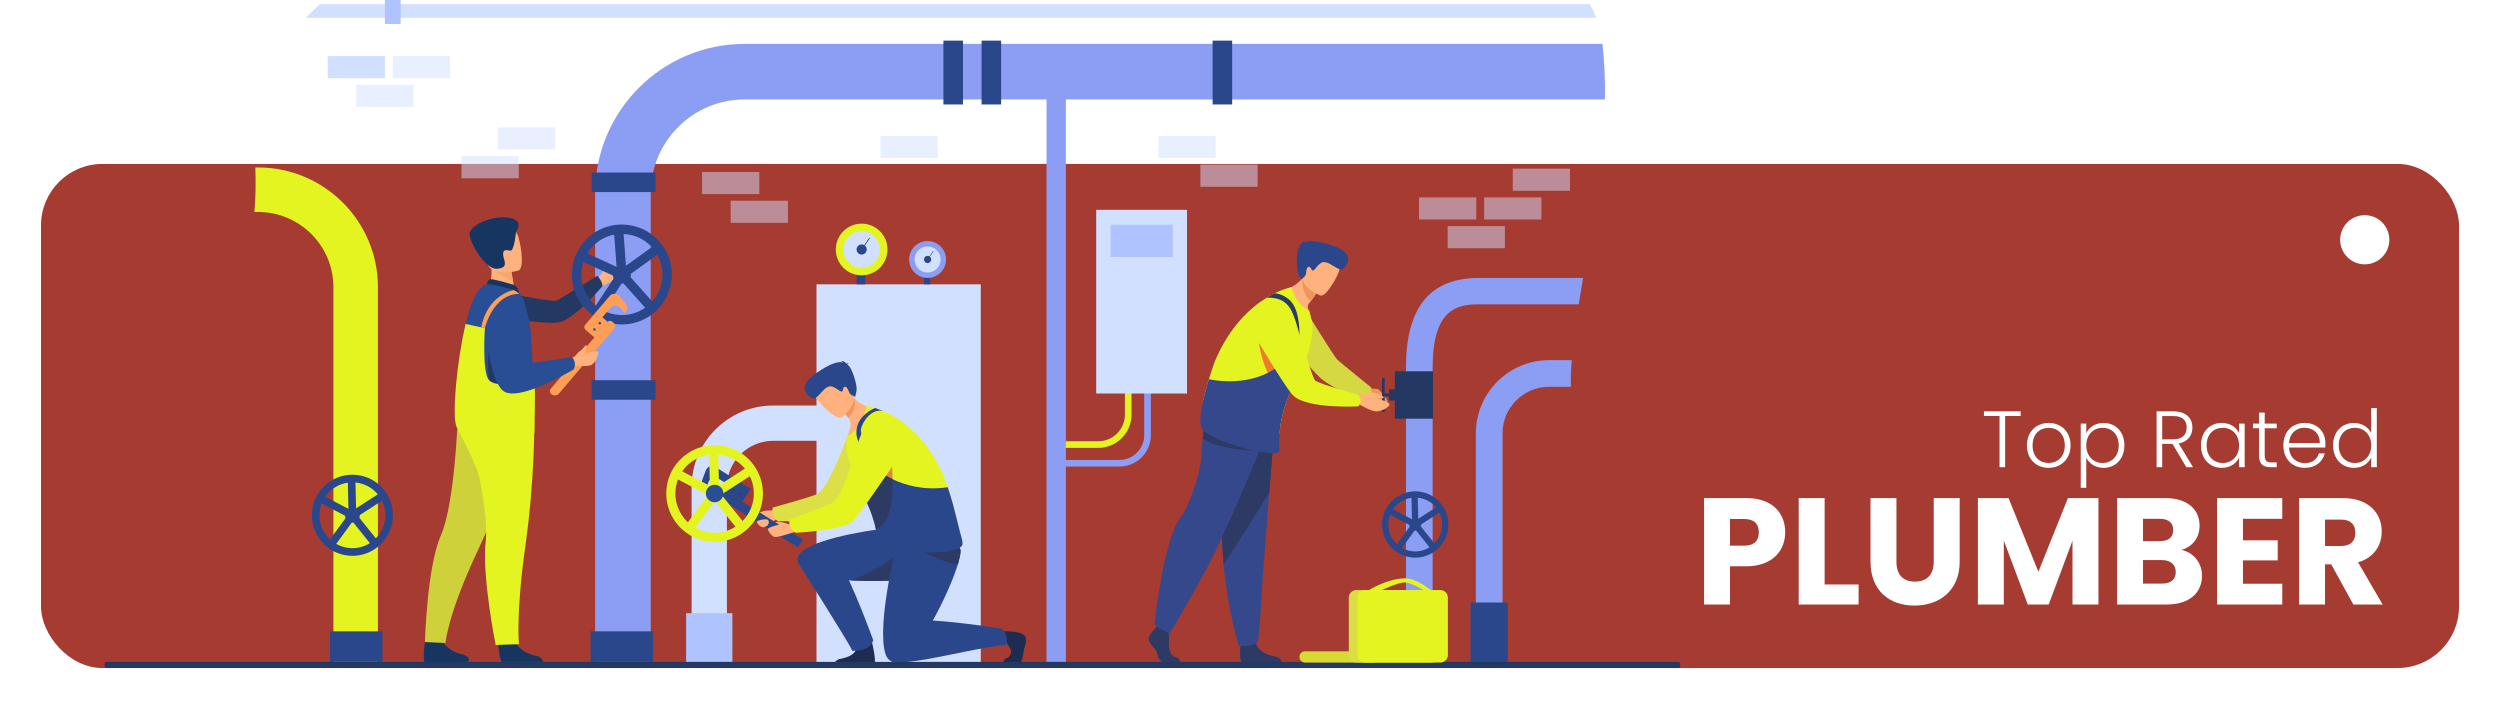 <svg width="1220" height="346" viewBox="0 0 1220 346" fill="none" xmlns="http://www.w3.org/2000/svg">
<g filter="url(#filter0_d_2_8769)">
<rect x="20" y="80" width="1180" height="246" rx="30" fill="#A63B32"/>
</g>
<circle cx="1154" cy="117" r="12" fill="white"/>
<path d="M844.242 266.288V253.264H851.124C856.156 253.264 858.302 255.78 858.302 259.776C858.302 263.772 856.156 266.288 851.124 266.288H844.242ZM871.178 259.776C871.178 250.23 864.814 243.052 852.086 243.052H831.588V295H844.242V276.352H852.086C865.332 276.352 871.178 268.36 871.178 259.776ZM877.766 243.052V295H906.996V285.232H890.42V243.052H877.766ZM912.809 274.058C912.809 288.414 922.207 295.518 934.269 295.518C946.257 295.518 956.321 288.414 956.321 274.058V243.052H943.667V274.132C943.667 280.274 940.485 283.826 934.491 283.826C928.497 283.826 925.463 280.274 925.463 274.132V243.052H912.809V274.058ZM965.207 295H977.861V263.772L989.553 295H999.765L1011.38 263.846V295H1024.04V243.052H1009.16L994.733 279.016L980.155 243.052H965.207V295ZM1061.77 279.164C1061.77 282.864 1059.33 284.788 1055.11 284.788L1045.79 284.788V273.318H1054.97C1059.18 273.318 1061.77 275.464 1061.77 279.164ZM1060.52 258.666C1060.52 262.218 1058.22 264.068 1054.08 264.068H1045.79V253.19H1054.08C1058.22 253.19 1060.52 255.114 1060.52 258.666ZM1074.58 280.866C1074.58 274.946 1070.65 269.618 1064.59 268.36C1069.62 266.88 1073.39 262.81 1073.39 256.52C1073.39 248.306 1067.1 243.052 1056.52 243.052H1033.14V295L1057.33 295C1068.29 295 1074.58 289.45 1074.58 280.866ZM1113.74 243.052H1081.92V295H1113.74V284.862H1094.57V273.466H1111.52V263.698H1094.57V253.19H1113.74V243.052ZM1149.41 259.924C1149.41 263.994 1147.19 266.436 1142.45 266.436H1134.61V253.56H1142.45C1147.19 253.56 1149.41 256.076 1149.41 259.924ZM1121.95 243.052V295H1134.61V275.39H1137.64L1148.44 295H1162.73L1150.74 274.428C1158.73 272.06 1162.28 265.918 1162.28 259.406C1162.28 250.378 1155.92 243.052 1143.19 243.052H1121.95Z" fill="white"/>
<path d="M968.17 203.001H975.775V228H978.505V203.001H986.071V200.739H968.17V203.001ZM1010.43 217.353C1010.43 210.567 1005.79 206.394 999.781 206.394C993.814 206.394 989.134 210.567 989.134 217.353C989.134 224.1 993.697 228.312 999.703 228.312C1005.71 228.312 1010.43 224.1 1010.43 217.353ZM991.903 217.353C991.903 211.503 995.686 208.773 999.742 208.773C1003.8 208.773 1007.62 211.503 1007.62 217.353C1007.62 223.203 1003.72 225.933 999.703 225.933C995.647 225.933 991.903 223.203 991.903 217.353ZM1018.1 211.386V206.706H1015.4V238.062H1018.1V223.32C1019.34 225.972 1022.31 228.312 1026.56 228.312C1032.37 228.312 1036.7 223.983 1036.7 217.314C1036.7 210.645 1032.37 206.394 1026.56 206.394C1022.31 206.394 1019.34 208.695 1018.1 211.386ZM1033.93 217.314C1033.93 222.696 1030.5 225.933 1026.01 225.933C1021.68 225.933 1018.1 222.657 1018.1 217.353C1018.1 212.049 1021.68 208.773 1026.01 208.773C1030.5 208.773 1033.93 211.893 1033.93 217.314ZM1067.09 208.656C1067.09 211.971 1065.1 214.389 1060.65 214.389H1055.15V203.04H1060.61C1065.22 203.04 1067.09 205.224 1067.09 208.656ZM1052.42 200.739V228H1055.15V216.612H1060.18L1066.93 228H1070.21L1063.19 216.417C1067.79 215.559 1069.9 212.4 1069.9 208.656C1069.9 204.171 1066.93 200.739 1060.61 200.739H1052.42ZM1074.07 217.314C1074.07 223.983 1078.39 228.312 1084.21 228.312C1088.46 228.312 1091.42 226.011 1092.67 223.281V228H1095.4V206.706H1092.67V211.386C1091.46 208.695 1088.53 206.394 1084.24 206.394C1078.39 206.394 1074.07 210.645 1074.07 217.314ZM1092.67 217.353C1092.67 222.657 1089.12 225.933 1084.75 225.933C1080.27 225.933 1076.83 222.696 1076.83 217.314C1076.83 211.893 1080.27 208.773 1084.75 208.773C1089.12 208.773 1092.67 212.049 1092.67 217.353ZM1102.41 222.228C1102.41 226.479 1104.4 228 1108.1 228H1111.03V225.66H1108.53C1106.08 225.66 1105.18 224.841 1105.18 222.228V209.007H1111.03V206.706H1105.18V201.363H1102.41V206.706H1099.45V209.007H1102.41V222.228ZM1124.62 208.734C1128.56 208.734 1132.15 211.23 1132.03 216.183H1117.05C1117.37 211.23 1120.76 208.734 1124.62 208.734ZM1134.49 221.253H1131.6C1130.82 224.1 1128.36 226.011 1124.74 226.011C1120.76 226.011 1117.29 223.398 1117.05 218.406H1134.72C1134.8 217.665 1134.8 217.119 1134.8 216.261C1134.8 210.84 1130.98 206.394 1124.74 206.394C1118.61 206.394 1114.28 210.567 1114.28 217.353C1114.28 224.1 1118.69 228.312 1124.74 228.312C1130.08 228.312 1133.51 225.27 1134.49 221.253ZM1138.54 217.314C1138.54 223.983 1142.87 228.312 1148.72 228.312C1152.94 228.312 1155.9 226.05 1157.15 223.242V228H1159.88V199.14H1157.15V211.308C1155.78 208.5 1152.58 206.394 1148.76 206.394C1142.87 206.394 1138.54 210.645 1138.54 217.314ZM1157.15 217.353C1157.15 222.657 1153.6 225.933 1149.23 225.933C1144.75 225.933 1141.31 222.696 1141.31 217.314C1141.31 211.893 1144.75 208.773 1149.23 208.773C1153.6 208.773 1157.15 212.049 1157.15 217.353Z" fill="white"/>
<g clip-path="url(#clip0_2_8769)">
<path d="M535.964 218.566H516.938V215.33H535.964C543.123 215.33 548.948 209.507 548.948 202.354V173.172H552.185V202.354C552.185 211.293 544.907 218.566 535.964 218.566Z" fill="#E3F420"/>
<path d="M546.306 227.669H514.136V224.433H546.306C552.968 224.433 558.385 219.015 558.385 212.359V169.746H561.622V212.359C561.622 220.798 554.752 227.669 546.306 227.669Z" fill="#8C9DF4"/>
<path d="M520.136 34.975H510.702V324.922H520.136V34.975Z" fill="#8C9DF4"/>
<path d="M783.204 48.526H363.365C338.1 48.526 317.55 69.075 317.55 94.324V324.922H290.432V94.324C290.432 54.125 323.151 21.419 363.365 21.419H781.989C783.014 30.28 783.359 39.363 783.204 48.526Z" fill="#8C9DF4"/>
<path d="M766.57 188.767H755.938C743.419 188.767 733.238 198.945 733.238 211.463V324.919H720.218V211.463C720.218 191.771 736.245 175.75 755.941 175.75H767.002C766.647 180.352 766.486 184.701 766.57 188.767Z" fill="#8C9DF4"/>
<path d="M772.549 135.628C771.805 140.019 771.087 144.317 770.429 148.509H721.829C710.844 148.509 699.122 150.905 699.122 179.495V324.919H686.106V179.498C686.106 149.979 697.791 135.628 721.826 135.628H772.549Z" fill="#8C9DF4"/>
<path d="M184.433 140.144V324.922H162.703V140.144C162.703 119.91 146.235 103.448 125.991 103.448H124.153C124.787 96.012 124.862 88.787 124.597 81.726H125.991C158.215 81.726 184.433 107.931 184.433 140.144Z" fill="#E3F420"/>
<path d="M478.618 138.748H398.451V323.693H478.618V138.748Z" fill="#D2E0FF"/>
<path d="M354.732 323.488H337.508V237.656C337.508 215.735 355.349 197.897 377.281 197.897H425.574V215.119H377.281C364.848 215.119 354.735 225.228 354.735 237.656V323.488H354.732Z" fill="#D2E0FF"/>
<path d="M189.165 241.654C188.986 241.336 188.795 241.029 188.602 240.722C187.753 239.404 186.764 238.21 185.663 237.159C183.048 234.641 179.781 232.899 176.142 232.11C174.745 231.81 173.337 231.664 171.94 231.664C171.398 231.664 170.856 231.688 170.32 231.729C167.119 231.991 164.013 233.042 161.237 234.834C160.171 235.522 159.189 236.296 158.286 237.156C155.442 239.865 153.471 243.36 152.628 247.286C151.517 252.451 152.482 257.741 155.35 262.179C156.199 263.492 157.187 264.686 158.289 265.743C160.904 268.261 164.171 270.009 167.81 270.791C169.212 271.092 170.621 271.244 172.018 271.244C175.782 271.244 179.474 270.16 182.717 268.071C183.784 267.383 184.766 266.606 185.669 265.749C188.512 263.04 190.484 259.539 191.327 255.613C192.354 250.808 191.589 245.893 189.165 241.654ZM187.673 254.833C187.289 256.637 186.601 258.333 185.663 259.863C185.025 260.896 184.278 261.858 183.417 262.721C182.601 263.549 181.684 264.29 180.686 264.939C180.624 264.978 180.564 265.016 180.502 265.052C176.937 267.291 172.72 268.035 168.596 267.145C166.988 266.799 165.463 266.219 164.067 265.424C162.977 264.817 161.967 264.079 161.05 263.224C160.082 262.325 159.224 261.298 158.486 260.158C158.417 260.051 158.352 259.947 158.289 259.84C156.115 256.303 155.401 252.139 156.279 248.072C156.452 247.257 156.687 246.459 156.982 245.694C157.333 244.762 157.777 243.872 158.289 243.035C158.423 242.818 158.563 242.604 158.709 242.392C158.727 242.366 158.742 242.342 158.76 242.315C159.945 240.606 161.464 239.127 163.268 237.966C165.264 236.677 167.464 235.861 169.748 235.543C170.046 235.504 170.347 235.471 170.648 235.441C171.08 235.409 171.508 235.391 171.943 235.391C172.452 235.391 172.965 235.415 173.48 235.465C174.105 235.528 174.731 235.626 175.356 235.76C176.714 236.052 178.009 236.507 179.221 237.117C179.227 237.123 179.239 237.123 179.245 237.129C181.211 238.124 182.956 239.514 184.361 241.24C184.662 241.598 184.936 241.967 185.195 242.345C185.296 242.473 185.38 242.607 185.469 242.741C185.538 242.848 185.603 242.952 185.666 243.059C185.934 243.488 186.175 243.925 186.392 244.372C187.985 247.608 188.444 251.254 187.673 254.833Z" fill="#2B478B"/>
<path d="M172.071 253.612L155.231 244.783L156.964 241.479L171.878 249.296L186.023 240.169L188.045 243.3L172.071 253.612Z" fill="#2B478B"/>
<path d="M163.254 266.532L160.24 264.329L170.097 250.864L169.701 233.581L173.432 233.495L173.855 252.043L163.254 266.532Z" fill="#2B478B"/>
<path d="M173.434 250.279L170.524 252.613L181.745 266.59L184.655 264.255L173.434 250.279Z" fill="#2B478B"/>
<path d="M168.391 251.454C168.391 249.474 169.996 247.87 171.976 247.87C173.956 247.87 175.561 249.474 175.561 251.454C175.561 253.433 173.956 255.038 171.976 255.038C169.996 255.038 168.391 253.433 168.391 251.454Z" fill="#2B478B"/>
<path d="M704.688 247.938C704.542 247.676 704.387 247.426 704.227 247.176C703.533 246.099 702.723 245.122 701.823 244.262C699.685 242.202 697.011 240.776 694.036 240.133C692.892 239.886 691.743 239.767 690.599 239.767C690.156 239.767 689.712 239.785 689.274 239.82C686.657 240.035 684.116 240.895 681.844 242.36C680.972 242.922 680.168 243.556 679.432 244.259C677.106 246.474 675.492 249.334 674.804 252.543C673.896 256.768 674.685 261.093 677.029 264.725C677.723 265.799 678.533 266.776 679.432 267.639C681.57 269.699 684.244 271.128 687.219 271.768C688.366 272.015 689.518 272.137 690.659 272.137C693.738 272.137 696.758 271.25 699.408 269.544C700.281 268.982 701.085 268.348 701.82 267.645C704.146 265.43 705.76 262.566 706.448 259.354C707.297 255.425 706.671 251.403 704.688 247.938ZM703.47 258.717C703.154 260.194 702.592 261.581 701.826 262.834C701.305 263.68 700.692 264.466 699.989 265.174C699.322 265.85 698.571 266.457 697.755 266.987C697.705 267.02 697.654 267.053 697.604 267.079C694.688 268.91 691.24 269.517 687.866 268.791C686.549 268.508 685.302 268.032 684.161 267.383C683.271 266.886 682.443 266.282 681.692 265.585C680.9 264.85 680.198 264.01 679.596 263.078C679.542 262.992 679.486 262.906 679.435 262.82C677.657 259.929 677.074 256.521 677.791 253.195C677.934 252.529 678.125 251.877 678.366 251.249C678.655 250.486 679.015 249.76 679.435 249.075C679.545 248.897 679.658 248.724 679.778 248.552C679.792 248.528 679.804 248.51 679.819 248.486C680.787 247.087 682.032 245.878 683.506 244.929C685.138 243.875 686.937 243.208 688.807 242.946C689.048 242.913 689.295 242.887 689.542 242.863C689.894 242.836 690.245 242.821 690.602 242.821C691.019 242.821 691.439 242.839 691.859 242.881C692.371 242.931 692.883 243.015 693.396 243.122C694.506 243.36 695.567 243.735 696.558 244.232C696.564 244.238 696.573 244.238 696.576 244.241C698.184 245.054 699.611 246.191 700.76 247.602C701.007 247.894 701.231 248.194 701.442 248.507C701.525 248.611 701.594 248.721 701.665 248.831C701.719 248.918 701.776 249.004 701.826 249.09C702.047 249.442 702.243 249.799 702.419 250.165C703.723 252.805 704.098 255.788 703.47 258.717Z" fill="#2B478B"/>
<path d="M690.71 257.717L676.934 250.495L678.351 247.792L690.549 254.187L702.118 246.721L703.774 249.284L690.71 257.717Z" fill="#2B478B"/>
<path d="M683.494 268.285L681.031 266.484L689.093 255.47L688.768 241.333L691.82 241.264L692.166 256.434L683.494 268.285Z" fill="#2B478B"/>
<path d="M691.807 254.966L689.426 256.876L698.604 268.308L700.985 266.398L691.807 254.966Z" fill="#2B478B"/>
<path d="M687.696 255.952C687.696 254.333 689.009 253.023 690.626 253.023C692.246 253.023 693.557 254.336 693.557 255.952C693.557 257.571 692.243 258.881 690.626 258.881C689.009 258.884 687.696 257.571 687.696 255.952Z" fill="#2B478B"/>
<path d="M357.403 299.223H334.834V324.922H357.403V299.223Z" fill="#AEC3FF"/>
<path d="M488.552 19.826H479.002V50.978H488.552V19.826Z" fill="#2B478B"/>
<path d="M601.3 19.826H591.75V50.978H601.3V19.826Z" fill="#2B478B"/>
<path d="M469.934 19.826H460.384V50.978H469.934V19.826Z" fill="#2B478B"/>
<path d="M319.895 195.08V185.533H288.73V195.08H319.895Z" fill="#2B478B"/>
<path d="M319.895 93.733V84.189H288.73V93.733H319.895Z" fill="#2B478B"/>
<path d="M701.555 294.029H683.396V323.75H701.555V294.029Z" fill="#2B478B"/>
<path d="M735.79 294.029H717.63V323.75H735.79V294.029Z" fill="#2B478B"/>
<path d="M291.037 137.164C291.037 137.164 293.399 133.145 295.275 131.657C297.148 130.168 302.1 129.754 302.291 130.132C302.886 131.311 300.328 133.011 299.795 134.095C299.262 135.175 299.491 136.735 296.972 138.009C294.369 139.325 292.862 140.188 292.862 140.188L291.037 137.164Z" fill="#FFB27D"/>
<path d="M293.035 136.616C291.82 134.726 291.457 134.628 291.457 134.628C291.457 134.628 273.327 146.056 271.412 146.723C269.495 147.392 250.656 143.665 250.656 143.665L244.114 154.888C244.114 154.888 269.018 158.859 273.839 157.07C281.811 154.114 294.003 139.623 294.003 139.623C294.003 139.623 293.988 138.099 293.035 136.616Z" fill="#233862"/>
<path d="M298.265 134.994C298.265 134.994 301.832 132.806 301.999 133.744C302.082 134.211 300.495 135.491 299.858 136.036C299.22 136.581 297.594 137.655 297.594 137.655L298.265 134.994Z" fill="#FFB27D"/>
<path d="M323.264 119.69C319.837 114.936 314.998 111.78 309.727 110.39C304.876 109.104 299.658 109.312 294.837 111.134C292.88 111.876 290.983 112.882 289.206 114.165C278.291 122.03 275.814 137.301 283.681 148.214C287.109 152.965 291.948 156.12 297.216 157.511C299.673 158.162 302.216 158.43 304.759 158.299C307.243 158.171 309.721 157.665 312.106 156.763C313.44 156.263 314.741 155.635 315.998 154.882C316.272 154.718 316.546 154.549 316.814 154.37C317.127 154.168 317.436 153.953 317.74 153.736C318.357 153.289 318.949 152.822 319.512 152.331C320.992 151.045 322.282 149.61 323.375 148.062C329.235 139.786 329.515 128.361 323.264 119.69ZM323.011 137.119C322.496 140.298 321.245 143.24 319.372 145.752C319.027 146.219 318.657 146.672 318.267 147.109C317.806 147.624 317.32 148.116 316.802 148.583C316.749 148.634 316.698 148.681 316.641 148.729C316.135 149.178 315.602 149.604 315.045 150.009C314.971 150.062 314.899 150.113 314.825 150.167C314.747 150.22 314.673 150.271 314.596 150.324C314.438 150.432 314.274 150.539 314.113 150.643C314.11 150.646 314.107 150.649 314.101 150.649C313.47 151.054 312.821 151.414 312.163 151.738C312.058 151.789 311.957 151.837 311.853 151.884C311.579 152.015 311.302 152.134 311.025 152.25C306.487 154.126 301.469 154.2 296.963 152.637C296.162 152.361 295.379 152.033 294.617 151.652C293.253 150.973 291.96 150.134 290.766 149.134C289.527 148.104 288.396 146.898 287.41 145.529C283.577 140.212 282.77 133.624 284.658 127.822C285.129 126.37 285.769 124.968 286.576 123.646C287.904 121.455 289.688 119.493 291.895 117.904C292.907 117.171 293.976 116.546 295.087 116.022C296.57 115.326 298.127 114.823 299.724 114.516C300.611 114.346 301.51 114.236 302.419 114.189C303.047 114.156 303.678 114.153 304.31 114.183C305.084 114.215 305.867 114.296 306.644 114.424C307.791 114.608 308.902 114.888 309.977 115.26C313.083 116.335 315.855 118.157 318.077 120.598C318.592 121.163 319.077 121.759 319.53 122.387C319.983 123.015 320.397 123.664 320.769 124.331C322.94 128.201 323.735 132.666 323.011 137.119Z" fill="#2B478B"/>
<path d="M303.726 136.601L282.434 126.795L284.36 122.619L303.214 131.302L320.051 119.169L322.74 122.899L303.726 136.601Z" fill="#2B478B"/>
<path d="M293.684 153.066L289.837 150.542L301.117 133.342L299.542 112.09L304.128 111.75L305.823 134.559L293.684 153.066Z" fill="#2B478B"/>
<path d="M305.176 132.417L301.74 135.475L316.436 151.973L319.872 148.914L305.176 132.417Z" fill="#2B478B"/>
<path d="M299.057 134.178C298.932 131.743 300.805 129.665 303.244 129.54C305.68 129.415 307.758 131.288 307.883 133.726C308.008 136.161 306.135 138.238 303.696 138.363C301.26 138.486 299.182 136.613 299.057 134.178Z" fill="#2B478B"/>
<path d="M299.816 160.252L272.851 191.971C271.868 193.126 270.135 193.266 268.979 192.283C268.211 191.631 268.116 190.479 268.771 189.711L296.484 157.115C297.047 156.454 298.041 156.371 298.702 156.933L299.611 157.704C300.37 158.353 300.462 159.49 299.816 160.252Z" fill="#FF9E55"/>
<path d="M305.453 148.407L302.475 144.657C301.195 143.043 298.795 142.939 297.52 144.439L285.555 158.514C284.923 159.255 285.016 160.368 285.757 161L290.111 164.697L296.582 157.085L293.958 154.855L297.839 150.292C299.223 148.66 301.85 148.839 303.157 150.655L304.679 152.766L305.468 151.837C306.278 150.878 306.275 149.443 305.453 148.407Z" fill="#FF9E55"/>
<path d="M289.676 161.252C289.411 161.026 289.378 160.63 289.605 160.365C289.831 160.1 290.227 160.068 290.492 160.294C290.757 160.52 290.79 160.916 290.564 161.181C290.337 161.446 289.941 161.479 289.676 161.252Z" fill="#2A4E96"/>
<path d="M292.288 158.18C292.023 157.954 291.99 157.558 292.216 157.293C292.443 157.028 292.839 156.996 293.104 157.222C293.369 157.448 293.401 157.844 293.175 158.109C292.949 158.374 292.55 158.407 292.288 158.18Z" fill="#2A4E96"/>
<path d="M243.134 314.292C243.134 314.292 243.572 321.341 244.882 322.996H265.031C264.903 322.294 264.334 320.558 261.814 320.118C258.631 319.564 253.301 317.328 251.374 313.122C249.343 308.701 243.134 314.292 243.134 314.292Z" fill="#163560"/>
<path d="M207.378 313.31C207.378 313.31 205.898 323.092 207.622 323.249C207.851 323.27 215.359 323.172 218.268 323.154C221.889 323.133 227.967 322.996 227.967 322.996C228.715 323.029 229.066 321.865 228.685 321.219C228.268 320.511 227.47 319.758 225.948 319.463C222.777 318.853 217.488 316.522 215.633 312.283C213.685 307.829 207.378 313.31 207.378 313.31Z" fill="#163560"/>
<path d="M252.607 220.492C252.607 220.492 247.541 238.213 233.021 268.984C218.5 299.759 217.381 313.78 217.381 313.78L207.378 313.31C207.378 313.31 208.319 276.683 215.177 261.152C222.035 245.622 223.432 203.128 223.432 203.128L252.607 220.492Z" fill="#CED139"/>
<path d="M260.739 205.244C260.739 205.244 261.141 232.685 256.395 266.377C251.645 300.069 253.256 314.37 253.256 314.37L241.88 314.748C241.88 314.748 235.081 281.044 237.032 264.18C238.983 247.316 227.723 206.313 227.723 206.313L260.739 205.244Z" fill="#E3F420"/>
<path d="M238.295 141.031L243.661 145.002L251.415 143.371C251.308 142.662 250.796 139.733 250.329 137.081C250.302 136.923 250.272 136.768 250.245 136.613C249.846 134.357 249.501 132.416 249.501 132.416L242.258 128.808L239.557 127.462C239.563 127.51 239.766 129.969 239.796 130.326C240.305 136.703 238.295 141.031 238.295 141.031Z" fill="#FFB27D"/>
<path d="M250.871 139.027C250.701 138.956 240.323 135.896 239.194 136.268C238.065 136.64 237.398 138.819 237.398 138.819L253.42 143.383C253.423 143.38 253.041 139.938 250.871 139.027Z" fill="#163560"/>
<path d="M222.929 208.632C224.686 216.652 261.359 191.485 260.87 186.588C260.817 186.053 260.763 185.508 260.71 184.972C260.034 178.155 259.384 171.487 259.34 167.135C259.304 163.36 258.783 159.499 258.089 155.992C257.455 152.754 256.669 149.815 255.99 147.529C255.51 145.916 254.614 144.499 253.426 143.382C252.583 142.591 251.594 141.954 250.501 141.519C250.206 141.394 249.9 141.29 249.593 141.2C245.177 139.92 239.066 138.334 237.407 138.819C232.92 140.141 229.584 148.035 227.226 158.103C222.803 176.946 221.782 203.405 222.929 208.632Z" fill="#2A4E96"/>
<path d="M240.341 130.442C241.931 133.484 247.857 136.116 250.329 137.081C250.302 136.923 250.272 136.768 250.245 136.613C249.846 134.357 249.501 132.416 249.501 132.416L242.258 128.808C240.659 128.784 239.685 129.189 240.341 130.442Z" fill="#FCA56B"/>
<path d="M253.021 131.993C253.021 131.993 239.956 136.068 237.541 127.894C235.129 119.723 231.818 114.745 240.058 111.798C248.298 108.851 250.847 111.489 252.315 114.022C253.786 116.555 256.359 130.725 253.021 131.993Z" fill="#FFB27D"/>
<path d="M251.803 113.236C251.803 113.236 250.969 122.747 249.003 122.333C247.035 121.919 245.251 121.613 245.54 124.48C245.829 127.346 248.557 130.657 242.494 131.163C236.43 131.669 227.714 116.04 229.379 113.078C234.185 104.541 258.75 102.817 251.803 113.236Z" fill="#163560"/>
<path d="M259.763 205.244C256.13 206.557 259.825 201.636 259.763 200.609C259.48 196.099 261.252 190.399 260.707 184.972L238.524 171.719C238.527 171.716 233.262 205.033 259.763 205.244Z" fill="#233862"/>
<path d="M222.929 208.632C232.398 226.174 233.905 232.875 233.905 232.875C242.148 231.938 256.27 215.741 260.748 211.415C260.748 211.415 261.356 191.485 260.868 186.588L254.021 186.392C254.021 186.392 241.648 189.527 238.441 185.273C235.233 181.019 236.621 160.136 236.621 160.136L227.217 158.103C222.803 176.946 220.385 203.923 222.929 208.632Z" fill="#E3F420"/>
<path d="M276.954 175.071C276.954 175.071 279.658 174.544 280.364 173.967C281.406 173.112 282.222 171.68 282.732 171.523C283.586 171.258 285.686 168.62 285.861 168.433C285.93 168.361 286.496 168.635 286.359 169.07C286.219 169.507 285.906 170.451 285.793 170.79C285.296 172.288 285.319 172.752 287.115 172.169C287.347 172.094 291.49 170.778 291.916 171.719C292.341 172.66 290.626 177.182 288.461 178.158C286.299 179.134 280.963 178.253 280.578 178.363C277.315 179.31 276.954 175.071 276.954 175.071Z" fill="#FFB27D"/>
<path d="M279.158 174.187C279.158 174.187 257.157 177.926 255.209 176.976C252.097 175.461 256.415 153.15 256.415 153.15C256.415 153.15 256.6 148.092 250.692 146.901C245.558 145.865 240.603 149.708 240.603 149.708C240.603 149.708 236.097 153.739 236.672 158.207C237.949 168.117 239.933 188.267 246.561 191.357C255.111 195.34 279.858 180.307 279.858 180.307C279.858 180.307 280.683 179.298 280.564 177.426C280.462 175.779 279.158 174.187 279.158 174.187Z" fill="#2A4E96"/>
<path d="M234.799 159.74L236.621 160.133C236.621 160.133 240.475 143.46 253.423 143.38C252.58 142.588 251.591 141.951 250.498 141.516C245.754 142.79 237.514 146.842 234.799 159.74Z" fill="#FF9E55"/>
<path d="M186.657 308.091H161.05V322.999H186.657V308.091Z" fill="#2B478B"/>
<path d="M318.64 308.091H288.214V322.999H318.64V308.091Z" fill="#2B478B"/>
<path d="M579.26 102.395H534.945V192.033H579.26V102.395Z" fill="#D2E0FF"/>
<path d="M572.345 109.676H541.991V125.42H572.345V109.676Z" fill="#AEC3FF"/>
<path d="M563.337 307.139C563.337 307.139 559.912 310.312 560.58 312.566C561.247 314.819 564.338 316.322 564.758 319.079C565.174 321.835 566.845 323.339 568.349 323.339C569.853 323.339 575.517 323.339 575.517 323.339C575.517 323.339 576.625 321.401 573.95 320.814C571.276 320.231 570.27 316.992 570.437 313.986C570.603 310.979 570.186 306.972 570.186 306.972L564.504 305.635L563.337 307.139Z" fill="#2C3A64"/>
<path d="M605.356 315.248C605.356 315.248 604.558 322.469 606.062 323.22H625.454C625.454 323.22 625.49 320.924 622.399 320.424C619.308 319.924 613.879 318.088 612.959 313.994C612.038 309.904 605.356 315.248 605.356 315.248Z" fill="#2C3A64"/>
<path d="M621.601 212.627C621.601 212.627 620.585 225.284 619.394 240.502C617.774 261.173 615.823 286.563 615.63 291.37C615.296 299.723 613.959 313.083 613.959 313.083C613.959 313.083 610.788 316.257 604.436 314.92C604.436 314.92 598.778 295.848 597.161 275.67C597.137 275.34 597.11 275.007 597.086 274.673C595.582 254.13 593.245 210.874 593.245 210.874L621.601 212.627Z" fill="#35488B"/>
<path d="M621.601 212.627C621.601 212.627 620.585 225.284 619.394 240.502L597.161 275.67C597.137 275.34 597.11 275.007 597.086 274.673C595.582 254.13 593.245 210.874 593.245 210.874L621.601 212.627Z" fill="#2C3A64"/>
<path d="M616.964 214.127C616.964 214.127 616.023 216.485 614.433 220.379C610.716 229.455 603.444 246.89 596.246 262.343C592.911 269.506 589.588 276.239 586.642 281.517C574.615 303.066 570.853 309.077 570.853 309.077C570.853 309.077 570.681 309.008 570.392 308.883C569.144 308.359 565.687 306.829 564.105 305.427C563.718 305.085 563.444 304.751 563.34 304.439C563.34 304.439 567.941 262.849 575.996 252.71C580.547 246.98 585.895 229.788 586.145 223.778C586.255 221.126 586.589 217.333 586.922 213.916C587.22 210.832 587.53 208.055 587.679 206.715C587.741 206.17 587.777 205.861 587.777 205.861L608.9 211.841L616.964 214.127Z" fill="#35488B"/>
<path d="M612.667 220.025C603.206 219.53 599.004 218.48 593.587 217.155C590.329 216.357 588.176 214.684 586.919 213.916C587.217 210.832 587.527 208.055 587.676 206.715L596.172 211.058L612.667 220.025Z" fill="#2C3A64"/>
<path d="M666.761 189.586C666.761 189.586 671.651 189.595 672.416 189.866C673.181 190.14 677.279 194.808 677.1 195.873C676.922 196.939 674.054 198.231 671.963 197.808C669.873 197.383 666.425 193.48 666.085 193.352C663.199 192.253 666.761 189.586 666.761 189.586Z" fill="#ED975D"/>
<path d="M668.491 194.173C669.647 192.099 669.093 189.053 669.093 189.053C669.093 189.053 654.239 177.027 652.657 175.577C651.076 174.124 635.189 148.268 635.189 148.268L613.152 149.702C613.152 149.702 640.347 180.932 644.426 184.531C651.166 190.479 668.351 196.606 668.351 196.606C668.351 196.606 667.583 195.802 668.491 194.173Z" fill="#D5D841"/>
<path d="M625.025 141.96C625.025 141.96 632.491 155.088 639.787 156.802C639.787 156.802 639.563 153.578 638.39 150.756C638.015 149.854 638.185 148.818 638.801 148.059C639.096 147.696 639.37 147.351 639.629 147.023C641.466 144.672 642.339 143.231 642.339 143.231L639.861 136.578L638.182 132.062C637.375 133.526 636.484 134.777 635.558 135.842C630.77 141.338 625.025 141.96 625.025 141.96Z" fill="#FFB27D"/>
<path d="M635.552 135.842C635.552 135.842 634.662 142.421 639.623 147.023C641.46 144.672 642.333 143.231 642.333 143.231L639.855 136.578C637.202 135.768 635.552 135.842 635.552 135.842Z" fill="#ED975D"/>
<path d="M644.301 144.201C644.301 144.201 633.149 139.855 635.963 132.955C638.777 126.054 639.233 120.845 646.472 123.328C653.712 125.81 654.012 129.004 653.634 131.538C653.256 134.068 647.276 145.154 644.301 144.201Z" fill="#FFB27D"/>
<path d="M637.923 173.428C636.714 176.926 635.12 180.513 633.259 183.9C632.893 184.57 632.536 185.231 632.199 185.886C631.973 186.321 631.755 186.752 631.544 187.184C627.473 195.388 625.6 202.497 624.79 208.081C624.635 209.156 624.516 210.174 624.433 211.133C624.066 215.229 585.737 201.889 586.97 196.159C587.786 192.384 588.9 188.419 589.939 185.041C591.458 180.09 592.819 176.399 592.819 176.399C599.987 159.341 610.165 150.161 618.093 145.312C619.531 144.43 620.889 143.692 622.148 143.079C626.964 140.718 630.243 140.129 630.243 140.129C630.243 140.129 631.883 148.321 638.911 151.572C638.92 151.596 640.01 156.019 640.016 156.04C641.192 160.249 640.257 166.694 637.923 173.428Z" fill="#E3F420"/>
<path d="M634.361 120.134C634.284 119.979 634.054 119.815 633.503 119.645C633.503 119.645 634.022 119.47 634.626 119.604C634.939 118.839 635.701 117.538 637.128 117.529C637.128 117.529 636.309 117.74 636.008 118.562C637.964 117.323 641.591 116.963 650.641 119.976C662.571 123.947 656.609 130.871 654.802 131.425C652.994 131.978 649.665 128.418 646.672 127.93C643.679 127.445 642.059 131.612 640.915 131.958C639.775 132.303 640.424 131.353 639.227 130.404C638.033 129.454 637.345 131.69 637.372 133.258C637.399 134.827 635.067 136.316 635.067 136.316C635.067 136.316 635.067 136.316 633.7 133.809C632.333 131.303 632.705 122.205 634.01 120.565C634.129 120.428 634.245 120.282 634.361 120.134Z" fill="#2B478B"/>
<path d="M614.293 167.2C614.293 167.2 615.576 176.914 619.915 184.264C624.254 191.614 626.178 180.174 626.178 180.174L614.293 167.2Z" fill="#ED7D2B"/>
<path d="M631.544 187.181C627.473 195.385 625.6 202.494 624.79 208.078C624.635 209.153 624.516 210.171 624.433 211.13C624.066 215.226 624.275 218.244 624.427 219.959C624.823 224.43 591.187 215.794 586.69 209.326C584.215 205.765 587.321 193.543 589.939 185.035C590.377 185.142 611.231 190.101 625.656 177.203L631.544 187.181Z" fill="#35488B"/>
<path d="M634.099 164.099L632.023 159.955C632.029 159.883 632.25 152.644 627.905 148.399C625.561 146.104 622.265 145.068 618.093 145.309C619.531 144.428 620.889 143.689 622.148 143.076C625.129 143.535 627.622 144.743 629.602 146.687C634.706 151.691 634.114 163.762 634.099 164.099Z" fill="#2C3A64"/>
<path d="M680.705 181.184V204.317H699.308V181.184H680.705Z" fill="#233862"/>
<path d="M677.854 190.039V195.46H681.35V190.039H677.854Z" fill="#233862"/>
<path d="M675.723 192.026V193.473H677.852V192.026H675.723Z" fill="#233862"/>
<path d="M674.438 184.514V200.982H675.725V184.514H674.438Z" fill="#233862"/>
<path d="M662.782 192.62C662.782 192.62 669.322 191.447 670.409 191.575C671.496 191.703 675.227 193.474 675.266 193.786C675.302 194.096 675.108 194.34 674.45 194.352C673.789 194.364 671.636 193.983 671.761 194.254C671.886 194.522 678.068 196.046 678.077 197.305C678.086 198.564 674.557 200.734 671.66 200.755C668.762 200.776 663.241 197.15 662.756 197.085C658.643 196.525 662.782 192.62 662.782 192.62Z" fill="#FFB27D"/>
<path d="M664.009 195.284C664.137 193.992 662.782 192.62 662.782 192.62C662.782 192.62 643.366 187.279 641.761 185.66C640.153 184.038 632.711 158.228 632.711 158.228C632.711 158.228 630.15 147.783 624.15 146.631C618.935 145.63 615.332 148.208 612.976 151.23C610.168 154.832 609.891 159.8 612.223 163.727C617.458 172.544 628.015 190.045 631.1 193.034C637.961 199.687 662.756 198.317 662.756 198.317C662.756 198.317 663.75 197.874 664.009 195.284Z" fill="#E3F420"/>
<path d="M422.278 132.949H418.011V138.748H422.278V132.949Z" fill="#2B478B"/>
<path d="M372.671 257.256C374.976 256.479 381.364 251.448 381.739 251.281C384.92 249.858 377.865 249.173 377.865 249.173C377.865 249.173 372.743 248.673 370.471 250.311C370.471 250.311 369.077 253.594 369.369 254.609C369.658 255.627 371.537 257.637 372.671 257.256Z" fill="#FFB27D"/>
<path d="M377.487 251.829C376.465 249.486 377.097 247.67 377.097 247.67C377.097 247.67 396.974 242.223 398.934 240.996C405.173 237.091 413.88 211.775 413.88 211.775C413.88 211.775 417.951 201.681 424.127 201.389C429.493 201.136 432.733 204.238 434.657 207.605C436.953 211.618 436.512 216.634 433.612 220.233C427.099 228.312 411.081 248.447 407.576 251.019C402.186 254.978 379.699 254.312 379.699 254.312C379.699 254.312 378.291 253.669 377.487 251.829Z" fill="#DCE044"/>
<path d="M390.316 275.959C393.502 280.419 401.248 282.592 415.866 283.27C417.04 283.327 418.222 283.372 419.407 283.407C420.628 283.446 421.852 283.47 423.076 283.488C427.049 283.544 431.003 283.497 434.77 283.372C438.424 283.247 441.903 283.047 445.053 282.785C451.218 282.273 456.14 281.526 458.683 280.672C459.446 280.416 459.994 280.151 460.297 279.877C460.559 279.645 460.771 279.371 460.929 279.061C461.852 277.352 461.369 274.551 460.256 271.461C458.633 266.966 455.652 261.87 453.645 258.682C453.243 258.045 452.882 257.488 452.579 257.021C451.968 256.083 451.587 255.535 451.587 255.535C451.587 255.535 444.758 256.169 435.408 257.381C433.502 257.625 431.486 257.899 429.407 258.193C409.306 261.033 389.276 266.142 389.297 272.92C389.294 273.953 389.479 274.792 390.316 275.959Z" fill="#2B478B"/>
<path d="M414.964 283.187C416.185 283.226 421.849 283.47 423.073 283.485C427.046 283.541 431 283.494 434.767 283.369L438.311 269.101C432.832 276.739 416.727 282.696 414.964 283.187Z" fill="#2C3A64"/>
<path d="M426.804 323.52H407.317C407.624 322.779 408.365 321.812 410.176 321.496C413.246 320.957 418.573 319.299 417.891 314.87C417.201 310.38 424.675 309.803 424.675 309.803C424.675 309.803 427.784 321.812 426.804 323.52Z" fill="#1D2C51"/>
<path d="M389.759 275.042C389.759 275.042 413.934 313.06 415.944 317.575C415.944 317.575 424.169 318.341 426.146 312.467C426.146 312.467 411.778 272.348 405.462 269.041C399.145 265.737 389.759 275.042 389.759 275.042Z" fill="#2B478B"/>
<path d="M427.555 199.258C427.555 199.258 421.114 211.808 413.88 213.567C413.88 213.567 414.029 211.103 414.839 208.599C415.357 206.995 415.068 205.238 414.014 203.922C413.996 203.899 413.978 203.878 413.961 203.854C412.117 201.532 411.239 200.109 411.239 200.109L413.645 193.48L413.821 190.092C414.634 191.542 415.527 192.855 416.456 193.908C421.251 199.326 427.555 199.258 427.555 199.258Z" fill="#FFB27D"/>
<path d="M416.769 193.795C416.769 193.795 418.853 199.243 413.961 203.854C412.117 201.532 411.239 200.109 411.239 200.109L413.645 193.48C416.274 192.652 416.769 193.795 416.769 193.795Z" fill="#ED975D"/>
<path d="M410.75 203.67C410.75 203.67 420.176 196.421 415.569 190.625C410.965 184.829 409.077 179.989 402.865 184.371C396.653 188.753 397.254 191.881 398.32 194.191C399.389 196.498 408.18 205.405 410.75 203.67Z" fill="#FFB27D"/>
<path d="M413.526 177.953C413.559 177.783 413.728 177.563 414.208 177.247C414.208 177.247 413.663 177.226 413.127 177.521C412.615 176.881 411.528 175.851 410.164 176.238C410.164 176.238 411.003 176.214 411.519 176.911C409.309 176.274 405.75 176.937 397.957 182.332C387.686 189.44 395.298 194.382 397.177 194.409C399.056 194.435 401.239 190.113 403.958 188.815C406.677 187.517 409.383 191.042 410.569 191.054C411.754 191.066 410.869 190.342 411.745 189.104C412.621 187.865 413.898 189.806 414.309 191.31C414.723 192.813 417.358 193.584 417.358 193.584C417.358 193.584 417.358 193.584 417.963 190.813C418.567 188.041 415.679 179.471 413.978 178.271C413.83 178.17 413.681 178.06 413.526 177.953Z" fill="#2B478B"/>
<path d="M490.327 312.205C490.327 312.205 492.757 315.891 493.32 317.084C493.886 318.278 492.775 320.82 491.11 321.201C489.642 321.538 489.422 324.142 489.422 324.142H496.542C497.295 324.142 497.974 323.729 498.266 323.089C499.27 320.88 499.499 318.007 499.702 317.046C500.127 315.024 500.967 313.33 500.595 311.271C500.226 309.219 496.718 308.032 490.324 308.053C483.305 308.076 490.327 312.205 490.327 312.205Z" fill="#1D2C51"/>
<path d="M469.44 266.305C465.026 272.762 424.24 267.299 427.037 263.822C427.748 262.938 427.323 262.081 427.466 260.816C428.171 254.815 423.398 245.488 421.414 241.895C420.953 241.062 420.643 240.541 420.584 240.433C418.704 237.084 417.099 233.539 415.866 230.065C413.496 223.4 412.507 217.006 413.645 212.814C413.654 212.79 413.654 212.773 413.663 212.755C420.622 209.468 422.939 198.106 422.939 198.106C422.939 198.106 447.09 201.011 460.696 232.652C460.696 232.652 461.462 234.685 462.495 237.757H462.498C462.814 238.698 463.156 239.74 463.508 240.85C465.333 246.575 467.042 254.014 468.46 259.533C468.511 259.723 468.561 259.917 468.615 260.116C469.264 262.486 470.172 265.231 469.44 266.305Z" fill="#E3F420"/>
<path d="M491.08 314.7C490.053 314.709 486.959 315.143 482.742 315.825C467.462 318.281 448.853 323.339 437.317 323.339C434.788 323.339 432.903 321.547 432.132 319.207V319.204C427.394 304.778 438.344 262.132 438.344 262.132C438.344 262.132 442.272 262.653 450.202 263.236C458.415 263.847 467.126 265.138 468.54 267.898C468.713 268.231 468.776 268.746 468.746 269.428C468.692 270.61 468.35 272.283 467.766 274.316C467.668 274.658 467.561 275.01 467.45 275.376C465.265 282.485 460.562 293.24 455.226 302.834C469.624 303.665 489.216 306.841 489.216 306.841C492.426 310.461 491.08 314.7 491.08 314.7Z" fill="#2B478B"/>
<path d="M468.743 268.812C468.689 270.116 468.347 271.961 467.763 274.203C467.665 274.581 467.558 274.968 467.447 275.37C459.306 274.831 439.881 264.32 440.205 264.236C443.916 263.227 447.236 262.531 450.199 262.093C458.412 262.825 467.123 264.373 468.537 267.684C468.659 267.954 468.725 268.335 468.743 268.812Z" fill="#2C3A64"/>
<path d="M434.52 219.364C434.52 219.364 439.717 255.142 427.466 260.813C428.171 254.812 423.398 245.485 421.414 241.892C423.267 232.188 427.885 221.962 434.52 219.364Z" fill="#E58638"/>
<path d="M427.069 199.1C427.069 199.1 417.516 202.717 417.921 211.525C418.216 217.938 427.37 231.119 427.37 231.119L428.475 229.598C428.475 229.598 419.634 212.933 420.092 209.79C420.676 205.759 425.446 199.109 431.033 200.58L427.069 199.1Z" fill="#2B478B"/>
<path d="M469.44 266.305C465.026 272.762 419.3 268.571 422.096 265.094C422.808 264.21 423.955 261.539 424.097 260.274C424.169 259.679 427.552 259.59 427.522 258.938C427.251 253.017 423.201 245.131 421.414 241.892C420.953 241.059 420.643 240.538 420.583 240.431L422.275 238.106L428.472 229.598C428.472 229.598 431.039 231.723 435.598 233.873C441.575 236.695 450.967 239.558 462.492 237.754H462.495C462.811 238.695 463.153 239.737 463.505 240.847C465.33 246.572 467.039 254.011 468.457 259.53C468.508 259.721 468.558 259.914 468.612 260.114C469.264 262.486 470.172 265.231 469.44 266.305Z" fill="#2B478B"/>
<path d="M435.601 233.873C435.771 244.485 434.496 255.229 427.492 258.47C425.899 251.68 423.398 245.488 421.414 241.892C421.656 240.633 421.941 239.365 422.275 238.106L428.472 229.598C428.475 229.598 431.042 231.723 435.601 233.873Z" fill="#2C3A64"/>
<path d="M350.185 242.699L389.403 267.094L391.82 263.212L352.601 238.817L350.185 242.699Z" fill="#2B478B"/>
<path d="M343.782 237.341L344.816 237.984L345.62 235.51C346.311 233.384 348.759 232.414 350.575 233.545L364.146 241.987L366.275 238.564L349.089 227.874C347.415 226.832 345.164 227.663 344.435 229.592L342.74 234.072C342.273 235.307 342.707 236.671 343.782 237.341Z" fill="#2B478B"/>
<path d="M353.843 239.653L362.325 244.93L365.342 240.082L356.86 234.806L353.843 239.653Z" fill="#2B478B"/>
<path d="M361.683 241.493C361.867 241.199 361.775 240.809 361.48 240.624C361.185 240.439 360.795 240.532 360.614 240.826C360.429 241.121 360.521 241.511 360.816 241.693C361.111 241.88 361.498 241.788 361.683 241.493Z" fill="#2C3A64"/>
<path d="M358.261 239.365C358.446 239.07 358.353 238.68 358.059 238.499C357.764 238.314 357.374 238.406 357.192 238.701C357.007 238.996 357.1 239.386 357.395 239.567C357.686 239.749 358.076 239.66 358.261 239.365Z" fill="#2C3A64"/>
<path d="M378.213 262.093C380.646 262.093 388.306 259.36 388.714 259.322C392.183 258.988 385.715 256.089 385.715 256.089C385.715 256.089 380.774 254.46 379.86 254.529C379.562 254.553 378.88 254.675 378.344 254.809L380.271 256.008C380.271 256.008 374.804 257.193 374.756 258.25C374.705 259.307 377.016 262.093 378.213 262.093Z" fill="#FFB27D"/>
<path d="M385.95 257.681C384.747 255.428 385.235 253.567 385.235 253.567C385.235 253.567 404.628 246.584 406.483 245.208C412.397 240.826 419.1 214.91 419.1 214.91C419.1 214.91 422.37 204.527 428.505 203.756C433.835 203.086 437.305 205.923 439.49 209.129C442.093 212.951 442.046 217.985 439.437 221.801C433.576 230.363 419.181 251.689 415.89 254.529C410.828 258.899 388.356 259.988 388.356 259.988C388.356 259.988 386.894 259.453 385.95 257.681Z" fill="#E3F420"/>
<path d="M372.671 257.256C372.671 257.256 374.333 256.889 374.756 256.175C375.322 255.216 375.533 253.648 374.086 253.454C372.639 253.264 369.184 253.993 369.369 254.609C369.89 256.336 371.748 257.199 372.671 257.256Z" fill="#FFB27D"/>
<path d="M407.871 121.753C407.871 114.79 413.52 109.143 420.485 109.143C427.451 109.143 433.1 114.79 433.1 121.753C433.1 128.719 427.451 134.363 420.485 134.363C413.52 134.363 407.871 128.719 407.871 121.753Z" fill="#E3F420"/>
<path d="M411.566 121.753C411.566 116.829 415.56 112.837 420.485 112.837C425.411 112.837 429.404 116.829 429.404 121.753C429.404 126.677 425.411 130.669 420.485 130.669C415.56 130.669 411.566 126.68 411.566 121.753Z" fill="#D2E0FF"/>
<path d="M418.01 121.753C418.01 120.386 419.118 119.276 420.488 119.276C421.858 119.276 422.966 120.384 422.966 121.753C422.966 123.119 421.858 124.23 420.488 124.23C419.118 124.23 418.01 123.122 418.01 121.753Z" fill="#2B478B"/>
<path d="M420.485 121.955C420.446 121.955 420.405 121.944 420.369 121.92C420.277 121.857 420.256 121.729 420.318 121.637L424.13 116.139C424.193 116.046 424.321 116.026 424.413 116.088C424.505 116.151 424.529 116.279 424.464 116.371L420.652 121.869C420.613 121.926 420.551 121.955 420.485 121.955Z" fill="#2B478B"/>
<path d="M453.945 134.613H450.902V138.748H453.945V134.613Z" fill="#2B478B"/>
<path d="M443.674 126.629C443.674 121.664 447.701 117.636 452.671 117.636C457.638 117.636 461.667 121.664 461.667 126.629C461.667 131.594 457.641 135.622 452.671 135.622C447.701 135.622 443.674 131.597 443.674 126.629Z" fill="#8C9DF4"/>
<path d="M446.31 126.629C446.31 123.116 449.157 120.271 452.671 120.271C456.185 120.271 459.032 123.116 459.032 126.629C459.032 130.142 456.185 132.988 452.671 132.988C449.157 132.988 446.31 130.142 446.31 126.629Z" fill="#D2E0FF"/>
<path d="M450.902 126.629C450.902 125.653 451.694 124.864 452.668 124.864C453.645 124.864 454.434 125.656 454.434 126.629C454.434 127.605 453.642 128.394 452.668 128.394C451.694 128.394 450.902 127.605 450.902 126.629Z" fill="#2B478B"/>
<path d="M452.671 126.775C452.641 126.775 452.614 126.766 452.587 126.748C452.522 126.704 452.504 126.611 452.552 126.549L455.271 122.628C455.315 122.563 455.407 122.548 455.47 122.593C455.536 122.637 455.55 122.729 455.506 122.795L452.787 126.715C452.76 126.751 452.715 126.775 452.671 126.775Z" fill="#2B478B"/>
<path d="M818.943 326H52.057C51.477 326 51 325.524 51 324.943V324.056C51 323.476 51.477 322.999 52.057 322.999H818.943C819.524 322.999 820 323.476 820 324.056V324.943C820 325.524 819.524 326 818.943 326Z" fill="#233862"/>
<path d="M369.226 229.16C369.011 228.782 368.785 228.413 368.553 228.047C367.54 226.475 366.361 225.052 365.051 223.799C361.933 220.795 358.038 218.721 353.702 217.78C352.037 217.42 350.358 217.247 348.693 217.247C348.047 217.247 347.401 217.274 346.76 217.327C342.943 217.64 339.241 218.893 335.93 221.031C334.658 221.849 333.485 222.775 332.413 223.799C329.024 227.029 326.671 231.197 325.665 235.876C324.339 242.035 325.492 248.34 328.908 253.633C329.92 255.199 331.099 256.622 332.41 257.881C335.527 260.885 339.423 262.968 343.759 263.9C345.429 264.26 347.109 264.439 348.773 264.439C353.261 264.439 357.666 263.147 361.528 260.658C362.799 259.84 363.973 258.914 365.045 257.89C368.434 254.66 370.786 250.486 371.793 245.807C373.029 240.071 372.117 234.212 369.226 229.16ZM367.448 244.872C366.989 247.021 366.171 249.046 365.051 250.871C364.291 252.103 363.398 253.246 362.374 254.279C361.403 255.264 360.31 256.151 359.116 256.922C359.041 256.97 358.97 257.015 358.895 257.056C354.646 259.727 349.619 260.611 344.703 259.554C342.785 259.14 340.965 258.45 339.301 257.503C338.002 256.777 336.796 255.898 335.703 254.88C334.551 253.809 333.526 252.582 332.645 251.225C332.564 251.097 332.484 250.972 332.413 250.844C329.822 246.629 328.97 241.663 330.015 236.817C330.221 235.846 330.501 234.894 330.855 233.98C331.275 232.867 331.802 231.81 332.413 230.81C332.573 230.551 332.74 230.298 332.913 230.045C332.934 230.012 332.952 229.985 332.972 229.952C334.384 227.916 336.195 226.151 338.348 224.767C340.724 223.228 343.351 222.257 346.072 221.876C346.427 221.828 346.784 221.79 347.144 221.757C347.657 221.718 348.169 221.697 348.69 221.697C349.297 221.697 349.908 221.724 350.521 221.784C351.269 221.858 352.013 221.977 352.758 222.138C354.375 222.483 355.92 223.031 357.368 223.757C357.374 223.763 357.389 223.763 357.395 223.769C359.738 224.954 361.817 226.612 363.496 228.669C363.857 229.095 364.181 229.535 364.488 229.988C364.607 230.14 364.708 230.301 364.816 230.461C364.896 230.586 364.976 230.714 365.048 230.842C365.366 231.354 365.655 231.875 365.914 232.408C367.823 236.257 368.368 240.603 367.448 244.872Z" fill="#E3F420"/>
<path d="M348.851 243.414L328.773 232.887L330.837 228.949L348.618 238.27L365.48 227.386L367.892 231.122L348.851 243.414Z" fill="#E3F420"/>
<path d="M338.336 258.819L334.744 256.193L346.492 240.139L346.022 219.533L350.471 219.432L350.974 241.547L338.336 258.819Z" fill="#E3F420"/>
<path d="M350.465 239.425L346.995 242.209L360.373 258.871L363.842 256.088L350.465 239.425Z" fill="#E3F420"/>
<path d="M344.461 240.842C344.461 238.481 346.373 236.57 348.735 236.57C351.096 236.57 353.008 238.481 353.008 240.842C353.008 243.199 351.096 245.113 348.735 245.113C346.373 245.113 344.461 243.202 344.461 240.842Z" fill="#2A4E96"/>
<path d="M778.913 8.663H149.338C151.467 6.364 153.73 4.153 156.124 2.024H775.864C777.046 4.179 778.056 6.391 778.913 8.663Z" fill="#D2E0FF"/>
<path d="M195.523 0H187.833V11.732H195.523V0Z" fill="#AEC3FF"/>
<path d="M187.833 27.378H159.906V38.166H187.833V27.378Z" fill="#D2E0FF"/>
<g opacity="0.5">
<path d="M201.797 41.402H173.87V52.19H201.797V41.402Z" fill="#D2E0FF"/>
</g>
<g opacity="0.5">
<path d="M219.605 27.378H191.678V38.166H219.605V27.378Z" fill="#D2E0FF"/>
</g>
<g opacity="0.5">
<path d="M253.143 76.198H225.216V86.986H253.143V76.198Z" fill="#D2E0FF"/>
</g>
<g opacity="0.5">
<path d="M270.951 62.171H243.024V72.96H270.951V62.171Z" fill="#D2E0FF"/>
</g>
<g opacity="0.5">
<path d="M734.387 110.352H706.46V121.14H734.387V110.352Z" fill="#D2E0FF"/>
</g>
<g opacity="0.5">
<path d="M752.195 96.328H724.268V107.116H752.195V96.328Z" fill="#D2E0FF"/>
</g>
<g opacity="0.5">
<path d="M766.159 82.301H738.232V93.089H766.159V82.301Z" fill="#D2E0FF"/>
</g>
<g opacity="0.5">
<path d="M720.424 96.328H692.496V107.116H720.424V96.328Z" fill="#D2E0FF"/>
</g>
<g opacity="0.5">
<path d="M384.506 97.944H356.579V108.732H384.506V97.944Z" fill="#D2E0FF"/>
</g>
<g opacity="0.5">
<path d="M370.542 83.92H342.615V94.708H370.542V83.92Z" fill="#D2E0FF"/>
</g>
<g opacity="0.5">
<path d="M457.638 66.315H429.711V77.103H457.638V66.315Z" fill="#D2E0FF"/>
</g>
<g opacity="0.5">
<path d="M593.224 66.315H565.297V77.103H593.224V66.315Z" fill="#D2E0FF"/>
</g>
<g opacity="0.5">
<path d="M613.715 80.339H585.788V91.127H613.715V80.339Z" fill="#D2E0FF"/>
</g>
<path d="M636.856 323.339H669.757C671.267 323.339 672.488 322.115 672.488 320.609V320.57C672.488 319.061 671.264 317.84 669.757 317.84H636.856C635.35 317.84 634.126 319.061 634.126 320.57V320.609C634.126 322.115 635.35 323.339 636.856 323.339Z" fill="#D7DB31"/>
<path d="M698.586 323.333H661.91C659.876 323.333 658.211 321.669 658.211 319.635V291.638C658.211 289.605 659.876 287.938 661.91 287.938H698.586C700.62 287.938 702.285 289.602 702.285 291.638V319.635C702.285 321.669 700.62 323.333 698.586 323.333Z" fill="#DADD43"/>
<path d="M667.851 288.093C667.851 288.093 676.981 282.279 685.722 282.214C691.412 282.172 697.898 287.846 698.289 287.905C699.277 288.06 694.992 288.114 694.992 288.114C694.992 288.114 688.569 284.321 685.683 284.232C682.202 284.125 673.348 288.423 673.348 288.423L667.851 288.093Z" fill="#E3F420"/>
<path d="M702.872 323.333H666.195C664.161 323.333 662.497 321.669 662.497 319.635V291.638C662.497 289.605 664.161 287.938 666.195 287.938H702.872C704.905 287.938 706.57 289.602 706.57 291.638V319.635C706.57 321.669 704.905 323.333 702.872 323.333Z" fill="#E3F420"/>
</g>
<defs>
<filter id="filter0_d_2_8769" x="0" y="60" width="1220" height="286" filterUnits="userSpaceOnUse" color-interpolation-filters="sRGB">
<feFlood flood-opacity="0" result="BackgroundImageFix"/>
<feColorMatrix in="SourceAlpha" type="matrix" values="0 0 0 0 0 0 0 0 0 0 0 0 0 0 0 0 0 0 127 0" result="hardAlpha"/>
<feOffset/>
<feGaussianBlur stdDeviation="10"/>
<feComposite in2="hardAlpha" operator="out"/>
<feColorMatrix type="matrix" values="0 0 0 0 0 0 0 0 0 0 0 0 0 0 0 0 0 0 0.16 0"/>
<feBlend mode="normal" in2="BackgroundImageFix" result="effect1_dropShadow_2_8769"/>
<feBlend mode="normal" in="SourceGraphic" in2="effect1_dropShadow_2_8769" result="shape"/>
</filter>
<clipPath id="clip0_2_8769">
<rect width="769" height="326" fill="white" transform="translate(51)"/>
</clipPath>
</defs>
</svg>
